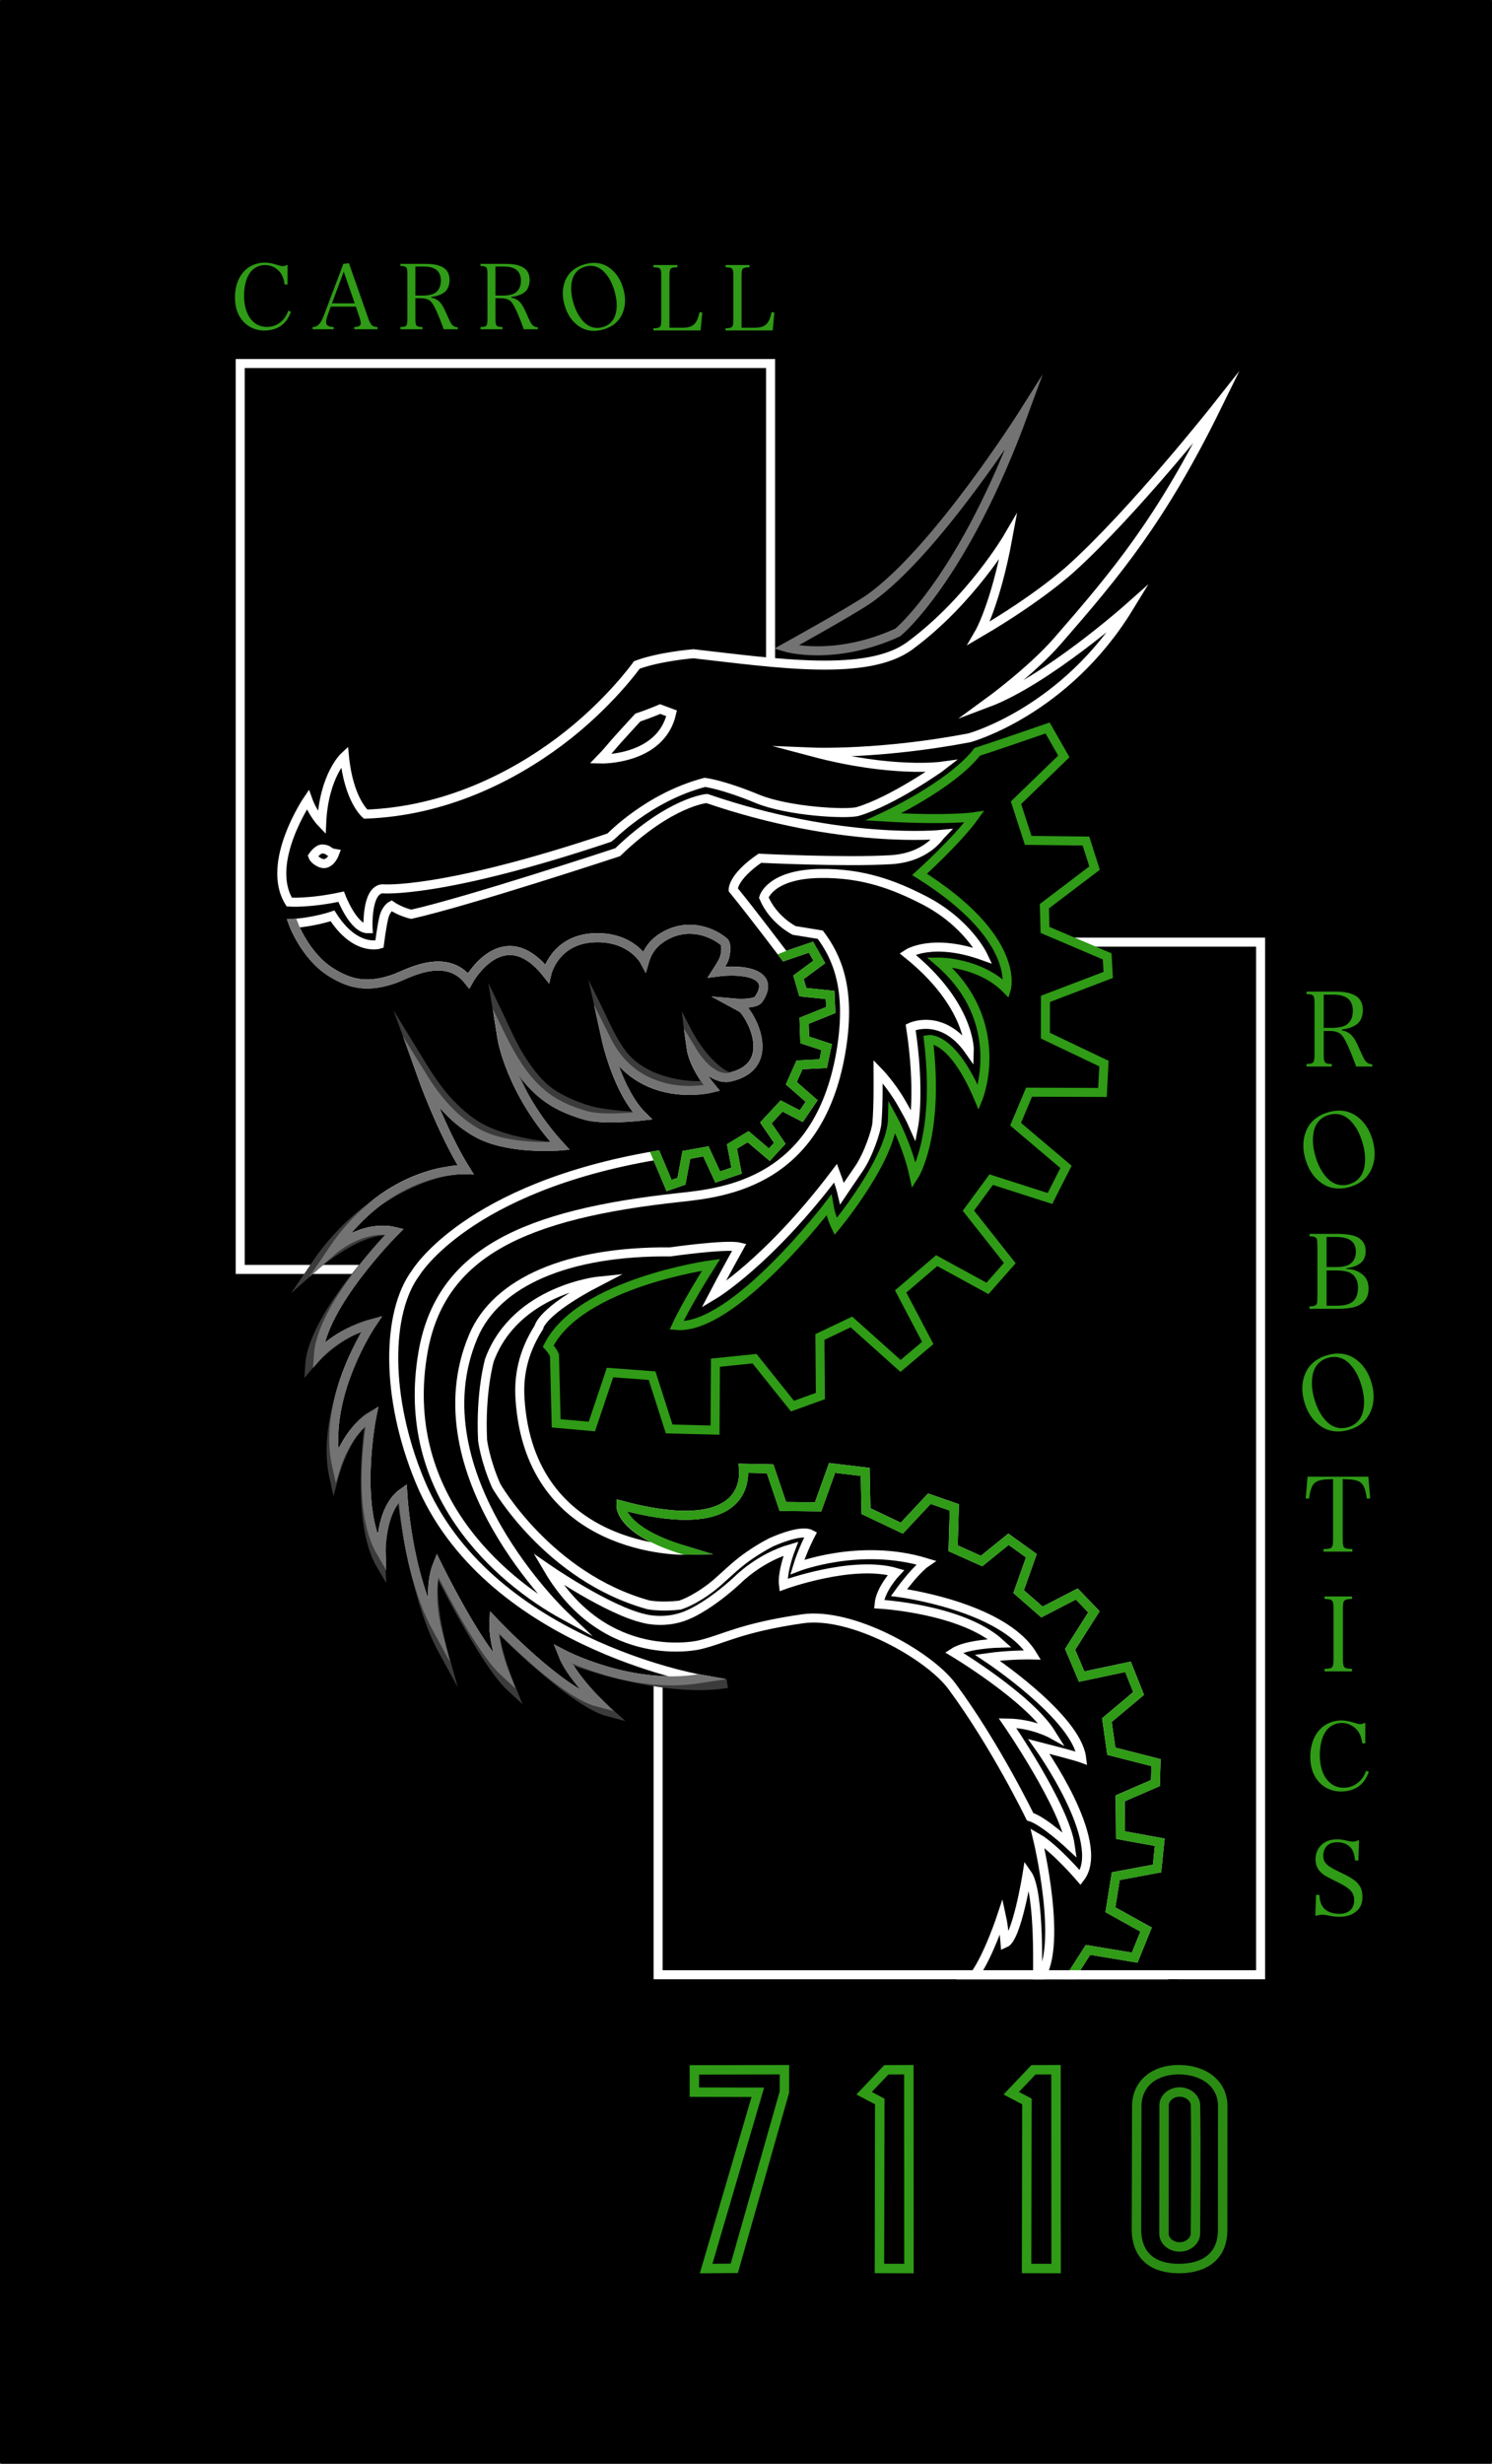 <svg xmlns="http://www.w3.org/2000/svg" xmlns:xlink="http://www.w3.org/1999/xlink" version="1.1" width="332pt" height="548pt" viewBox="0 0 332 548">
<rect x="0" y="0" width="332" height="548" fill="#333333" stroke="none"/>
<defs>
<clipPath id="clip_0">
<path transform="matrix(1,0,0,-1,0,548)" d="M0 0H332V548H0Z"/>
</clipPath>
<clipPath id="clip_1">
<path transform="matrix(1,0,0,-1,0,548)" d="M0 0H332V548H0Z"/>
</clipPath>
<clipPath id="clip_2">
<path transform="matrix(1,0,0,-1,0,548)" d="M49.557 458.295H125.672V491.759H49.557Z"/>
</clipPath>
<clipPath id="clip_3">
<path transform="matrix(1,0,0,-1,0,548)" d="M288.359 304.737H313.012V330.248H288.359Z"/>
</clipPath>
<clipPath id="clip_4">
<path transform="matrix(1,0,0,-1,0,548)" d="M284.347 221.444H315.03V252.826H284.347Z"/>
</clipPath>
<clipPath id="clip_5">
<path transform="matrix(1,0,0,-1,0,548)" d="M284.574 275.484H315.257V306.867H284.574Z"/>
</clipPath>
<clipPath id="clip_6">
<path transform="matrix(1,0,0,-1,0,548)" d="M120.303 464.116H150.987V495.499H120.303Z"/>
</clipPath>
<clipPath id="clip_7">
<path transform="matrix(1,0,0,-1,0,548)" d="M289.002 252.444H309.002V276.359H289.002Z"/>
</clipPath>
<clipPath id="clip_8">
<path transform="matrix(1,0,0,-1,0,548)" d="M288.653 196.996H310.679V222.349H288.653Z"/>
</clipPath>
<clipPath id="clip_9">
<path transform="matrix(1,0,0,-1,0,548)" d="M292.245 168.865H312.551V195.71H292.245Z"/>
</clipPath>
<clipPath id="clip_10">
<path transform="matrix(1,0,0,-1,0,548)" d="M288.78 144.309H309.2V167.597H288.78Z"/>
</clipPath>
<clipPath id="clip_11">
<path transform="matrix(1,0,0,-1,0,548)" d="M289.848 113.293H309.848V141.399H289.848Z"/>
</clipPath>
<clipPath id="clip_12">
<path transform="matrix(1,0,0,-1,0,548)" d="M143.076 468.222H179.696V491.499H143.076Z"/>
</clipPath>
<clipPath id="clip_13">
<path transform="matrix(1,0,0,-1,0,548)" d="M0 0H332V548H0Z"/>
</clipPath>
<clipPath id="clip_14">
<path transform="matrix(1,0,0,-1,0,548)" d="M0 0H332V548H0Z"/>
</clipPath>
<clipPath id="clip_15">
<path transform="matrix(1,0,0,-1,0,548)" d="M248 37H277V94H248Z"/>
</clipPath>
<clipPath id="clip_16">
<path transform="matrix(1,0,0,-1,0,548)" d="M0 0H332V548H0Z"/>
</clipPath>
<clipPath id="clip_17">
<path transform="matrix(1,0,0,-1,0,548)" d="M0 0H332V548H0Z"/>
</clipPath>
<clipPath id="clip_18">
<path transform="matrix(1,0,0,-1,0,548)" d="M242 32H283V99H242Z"/>
</clipPath>
<clipPath id="clip_19">
<path transform="matrix(1,0,0,-1,0,548)" d="M0 0H332V548H0Z"/>
</clipPath>
</defs>
<g>
<g>
<g clip-path="url(#clip_0)">
<g clip-path="url(#clip_1)">
<path transform="matrix(1,0,0,-1,0,548)" d="M.334 548H331.666C331.851 548 332 547.837 332 547.637V.363C332 .163 331.851 0 331.666 0H.334C.149 0 0 .163 0 .363V547.637C0 547.837 .149 548 .334 548Z"/>
<path transform="matrix(1,0,0,-1,0,548)" d="M80.772 265.647H53.457V467.143H171.464V400.637" fill-opacity="0"/>
<path stroke-width="2.008" stroke-linecap="butt" stroke-miterlimit="10" stroke-linejoin="miter" fill="none" stroke="#ffffff" d="M80.772 282.353H53.457V80.857H171.464V147.363"/>
<path transform="matrix(1,0,0,-1,0,548)" d="M238.914 338.442H280.505V108.754H146.447V174.065" fill-opacity="0"/>
<path stroke-width="2.008" stroke-linecap="butt" stroke-miterlimit="10" stroke-linejoin="miter" fill="none" stroke="#ffffff" d="M238.914 209.558H280.505V439.246H146.447V373.935"/>
<path transform="matrix(1,0,0,-1,0,548)" d="M121.997 248.585C129.069 262.69 158.232 266.668 158.232 266.668 152.753 258.051 150.527 253.173 150.527 253.173 163.221 252.101 184.442 279.947 184.442 279.947 184.857 277.403 185.952 275.194 185.952 275.194 185.952 275.194 198.47 290.256 198.624 299.311 198.624 299.311 201.981 293.143 203.396 286.44 203.396 286.44 209.187 295.439 206.584 316.779 206.584 316.779 211.815 317.712 217.713 303.856 217.713 303.856 224.421 320.64 209.007 334.003 209.007 334.003 218.028 334.017 223.933 328.038 223.933 328.038 227.307 339.246 204.621 353.509 204.621 353.509 212.973 361.047 216.771 366.322 216.771 366.322 211.111 365.438 196.621 366.291 196.621 366.291 211.489 373.142 217.476 380.779 217.476 380.779 220.041 381.564 233.114 386.074L236.726 379.748 226.081 369.446 228.795 361.075 241.643 360.929 243.566 354.909 232.393 346.434 232.534 341.162 246.363 335.272 246.602 331.147 232.634 325.822 232.626 317.64 245.65 311.427 245.323 305.003 228.982 305.065 225.989 297.945 237.207 288.449 233.637 281.423 220.564 285.612 215.485 278.711 224.699 267.052 219.735 261.423 208.43 267.596 200.415 260.74 206.442 249.289 200.387 244.173 189.462 253.957 182.446 250.617 182.555 237.482 176.341 235.242 167.896 245.788 159.202 244.898 159.112 229.899 148.903 230.157 145.104 242.009 135.74 242.709 131.702 230.701 123.758 231.409 123.386 246.54C122.964 247.576 121.997 248.585 121.997 248.585Z" fill-opacity="0"/>
<path stroke-width="2.01" stroke-linecap="butt" stroke-miterlimit="10" stroke-linejoin="miter" fill="none" stroke="#2f9b16" d="M121.997 299.415C129.069 285.31 158.232 281.332 158.232 281.332 152.753 289.949 150.527 294.827 150.527 294.827 163.221 295.899 184.442 268.053 184.442 268.053 184.857 270.597 185.952 272.806 185.952 272.806 185.952 272.806 198.47 257.744 198.624 248.689 198.624 248.689 201.981 254.857 203.396 261.56 203.396 261.56 209.187 252.561 206.584 231.221 206.584 231.221 211.815 230.288 217.713 244.144 217.713 244.144 224.421 227.36 209.007 213.997 209.007 213.997 218.028 213.983 223.933 219.962 223.933 219.962 227.307 208.754 204.621 194.491 204.621 194.491 212.973 186.953 216.771 181.678 216.771 181.678 211.111 182.562 196.621 181.708 196.621 181.708 211.489 174.858 217.476 167.221 217.476 167.221 220.041 166.436 233.114 161.926L236.726 168.252 226.081 178.554 228.795 186.925 241.643 187.071 243.566 193.091 232.393 201.566 232.534 206.838 246.363 212.728 246.602 216.853 232.634 222.178 232.626 230.36 245.65 236.573 245.323 242.996 228.982 242.935 225.989 250.055 237.207 259.551 233.637 266.577 220.564 262.388 215.485 269.289 224.699 280.948 219.735 286.577 208.43 280.404 200.415 287.26 206.442 298.711 200.387 303.827 189.462 294.043 182.446 297.383 182.555 310.518 176.341 312.758 167.896 302.212 159.202 303.102 159.112 318.101 148.903 317.843 145.104 305.991 135.74 305.291 131.702 317.299 123.758 316.591 123.386 301.46C122.964 300.424 121.997 299.415 121.997 299.415Z"/>
<path transform="matrix(1,0,0,-1,0,548)" d="M169.955 348.372C169.955 348.372 171.374 353.548 182.462 353.713 192.148 353.858 199.127 351.079 205.459 347.85 215.305 342.83 218.778 335.394 218.778 335.394 207.392 339.492 201.914 335.836 201.914 335.836 216.035 324.525 215.695 314.289 215.695 314.289 209.71 322.85 202.641 319.518 202.641 319.518 204.802 305.35 203.31 297.531 203.31 297.531 202.6 299.163 201.435 301.22 200.523 302.797 198.198 306.821 195.38 309.694 195.38 309.694 195.383 308.03 195.479 302.29 195.125 298.138 194.982 296.453 193.212 291.056 191.065 287.965 190.054 286.509 187.377 282.534 187.377 282.534 186.984 284.231 185.932 287.048 185.932 287.048 170.883 267.137 158.726 259.927 158.726 259.927 161.055 264.385 164.521 270.623 164.521 270.623 161.585 271.322 149.13 269.544 149.13 269.544 126.442 269.738 110.457 262.936 105.313 250.756 92.355 220.069 125.517 188.705 125.517 188.705 111.151 196.602 88.67 215.881 94.126 247.212 97.991 269.404 116.646 277.924 151.287 281.655 161.503 282.755 182.695 285.099 187.297 315.1 189.328 328.344 186.134 335.26 182.537 340.094L176.726 341.038C176.726 341.038 172.081 343.318 169.955 348.372Z" fill-opacity="0"/>
<path stroke-width="2.01" stroke-linecap="butt" stroke-miterlimit="10" stroke-linejoin="miter" fill="none" stroke="#ffffff" d="M169.955 199.628C169.955 199.628 171.374 194.452 182.462 194.287 192.148 194.142 199.127 196.921 205.459 200.15 215.305 205.169 218.778 212.606 218.778 212.606 207.392 208.508 201.914 212.164 201.914 212.164 216.035 223.475 215.695 233.711 215.695 233.711 209.71 225.15 202.641 228.482 202.641 228.482 204.802 242.65 203.31 250.469 203.31 250.469 202.6 248.837 201.435 246.78 200.523 245.203 198.198 241.179 195.38 238.306 195.38 238.306 195.383 239.97 195.479 245.71 195.125 249.862 194.982 251.547 193.212 256.944 191.065 260.035 190.054 261.491 187.377 265.466 187.377 265.466 186.984 263.769 185.932 260.952 185.932 260.952 170.883 280.863 158.726 288.073 158.726 288.073 161.055 283.615 164.521 277.377 164.521 277.377 161.585 276.678 149.13 278.456 149.13 278.456 126.442 278.262 110.457 285.064 105.313 297.244 92.355 327.931 125.517 359.295 125.517 359.295 111.151 351.398 88.67 332.119 94.126 300.788 97.991 278.596 116.646 270.076 151.287 266.345 161.503 265.245 182.695 262.901 187.297 232.9 189.328 219.656 186.134 212.74 182.537 207.906L176.726 206.962C176.726 206.962 172.081 204.681 169.955 199.628Z"/>
<path transform="matrix(1,0,0,-1,0,548)" d="M71.734 359.163C73.304 359.107 72.94 358.406 74.472 358.163 74.472 358.163 73.585 355.761 71.921 355.911 70.945 355.998 69.772 356.976 69.594 357.555 69.594 357.555 70.668 359.201 71.734 359.163Z" fill-opacity="0"/>
<path stroke-width="2.008" stroke-linecap="butt" stroke-miterlimit="10" stroke-linejoin="miter" fill="none" stroke="#ffffff" d="M71.734 188.837C73.304 188.893 72.94 189.594 74.472 189.837 74.472 189.837 73.585 192.239 71.921 192.089 70.945 192.002 69.772 191.024 69.594 190.445 69.594 190.445 70.668 188.799 71.734 188.837Z"/>
<path transform="matrix(1,0,0,-1,0,548)" d="M133.63 379.176C134.964 380.536 136.356 382.283 137.541 383.595 140.087 386.416 141.926 388.393 141.926 388.393 144.396 389.219 146.899 390.286 146.899 390.286L149.446 389.334C147.053 378.805 133.63 379.176 133.63 379.176Z" fill-opacity="0"/>
<path stroke-width="2.008" stroke-linecap="butt" stroke-miterlimit="10" stroke-linejoin="miter" fill="none" stroke="#ffffff" d="M133.63 168.824C134.964 167.464 136.356 165.717 137.541 164.405 140.087 161.584 141.926 159.607 141.926 159.607 144.396 158.781 146.899 157.714 146.899 157.714L149.446 158.666C147.053 169.195 133.63 168.824 133.63 168.824Z"/>
<path transform="matrix(1,0,0,-1,0,548)" d="M174.873 404.019C174.873 404.019 189.374 412.038 193.195 414.677 208.125 424.986 227.873 456.291 227.873 456.291 214.292 419.155 199.768 407.319 199.768 407.319 185.595 400.848 174.873 404.019 174.873 404.019Z" fill-opacity="0"/>
<path stroke-width="2.008" stroke-linecap="butt" stroke-miterlimit="10" stroke-linejoin="miter" fill="none" stroke="#737373" d="M174.873 143.981C174.873 143.981 189.374 135.962 193.195 133.323 208.125 123.014 227.873 91.709 227.873 91.709 214.292 128.845 199.768 140.681 199.768 140.681 185.595 147.153 174.873 143.981 174.873 143.981Z"/>
<path transform="matrix(1,0,0,-1,0,548)" d="M64.371 347.351C58.936 356.077 68.492 370.136 68.492 370.136 69.606 366.998 71.582 364.954 71.582 364.954 72.06 375.522 76.649 379.744 76.649 379.744 77.607 369.995 81.364 366.911 81.364 366.911 98.964 367.545 113.919 375.125 124.543 383.078 135.41 391.214 141.712 400.096 141.712 400.096 146.846 402.002 154.302 402.585 154.302 402.585 172.951 400.464 193.024 397.411 202.471 404.377 216.006 414.357 224.303 428.533 224.303 428.533 221.521 413.438 217.902 407.221 217.902 407.221 231.441 415.132 238.321 421.529 238.321 421.529 252.34 434.172 270.722 457.453 270.722 457.453 258.419 432.413 248.418 420.479 235.294 405.405 229.512 398.764 219.78 391.68 219.78 391.68 232.927 396.616 251.162 412.817 251.162 412.817 237.014 389.708 215.742 383.899 215.742 383.899 195.877 380.094 180.902 380.702 180.902 380.702 198.503 376.026 209.571 377.567 209.571 377.567 209.322 377.372 198.701 369.839 190.901 367.511 188.487 366.79 175.316 367.511 168.546 370.31 160.703 373.553 156.838 373.977 156.838 373.977 144.166 370.646 135.793 361.755 135.687 361.719 97.884 349.043 85.02 350.304 85.02 350.304 81.429 349.892 81.907 341.418 81.907 341.418 78.637 341.363 75.906 348.549 75.906 348.549 68.787 347.025 64.371 347.351 64.371 347.351Z" fill-opacity="0"/>
<path stroke-width="2.008" stroke-linecap="butt" stroke-miterlimit="10" stroke-linejoin="miter" fill="none" stroke="#ffffff" d="M64.371 200.649C58.936 191.923 68.492 177.864 68.492 177.864 69.606 181.002 71.582 183.047 71.582 183.047 72.06 172.478 76.649 168.256 76.649 168.256 77.607 178.005 81.364 181.089 81.364 181.089 98.964 180.455 113.919 172.875 124.543 164.922 135.41 156.786 141.712 147.904 141.712 147.904 146.846 145.998 154.302 145.415 154.302 145.415 172.951 147.536 193.024 150.589 202.471 143.623 216.006 133.643 224.303 119.467 224.303 119.467 221.521 134.562 217.902 140.779 217.902 140.779 231.441 132.868 238.321 126.472 238.321 126.472 252.34 113.828 270.722 90.547 270.722 90.547 258.419 115.587 248.418 127.521 235.294 142.595 229.512 149.236 219.78 156.321 219.78 156.321 232.927 151.384 251.162 135.183 251.162 135.183 237.014 158.292 215.742 164.101 215.742 164.101 195.877 167.906 180.902 167.298 180.902 167.298 198.503 171.974 209.571 170.434 209.571 170.434 209.322 170.629 198.701 178.161 190.901 180.489 188.487 181.21 175.316 180.489 168.546 177.69 160.703 174.447 156.838 174.023 156.838 174.023 144.166 177.354 135.793 186.245 135.687 186.281 97.884 198.957 85.02 197.696 85.02 197.696 81.429 198.108 81.907 206.582 81.907 206.582 78.637 206.637 75.906 199.451 75.906 199.451 68.787 200.975 64.371 200.649 64.371 200.649Z"/>
<path transform="matrix(1,0,0,-1,0,548)" d="M174.615 335.322 180.46 337.321 182.314 334.04 177.685 330.619 178.642 327.327 184.715 326.689 184.856 323.331 178.927 320.948 179.072 316.701 183.953 315.093 183.182 311.412 177.907 311.14 176.079 307.063 180.602 303.108 178.304 299.727 173.923 302 170.419 298.235 173.523 293.682 172.344 292.425 171.202 291.152 166.474 295.168 162.879 292.993 163.905 287.621 159.711 286.194 157.072 291.904 152.731 291.118 151.636 285.255 148.88 284.298 146.052 291.014C103.877 283.87 92.518 264.888 92.518 264.888 85.96 256.074 85.687 237.245 93.454 218.527 108.21 182.963 155.434 174.591 155.434 174.591 140.141 172.175 125.159 180.115 125.159 180.115 127.058 175.245 133.114 169.346 133.114 169.346 124.77 171.506 109.912 187.228 109.912 187.228 109.687 182.434 112.191 176.099 112.191 176.099 106.214 181.604 97.301 199.875 97.301 199.875 95.025 194.209 97.18 185.776 97.18 185.776 90.537 197.902 89.609 215.935 89.609 215.935 84.523 212.368 84.801 202.636 84.801 202.636 78.708 212.935 82.753 233.071 82.753 233.071 77.285 229.827 74.875 222.041 74.875 222.041 71.538 236.994 82.693 253.561 82.693 253.561 75.099 251.494 70.835 246.639 70.835 246.639 71.57 257.787 87.811 274.069 87.811 274.069 80.694 275.76 74.031 269.922 74.031 269.922 86.69 288.663 103.583 287.848 103.583 287.848 98.306 296.338 93.871 308.74 93.871 308.74 98.449 301.311 102.614 298.062 105.952 296.134 112.968 292.082 124.633 293.099 124.633 293.099 113.536 305.243 111.667 317.153 111.667 317.153 117.563 305.062 123.224 302.022 130.181 299.945 134.248 298.731 142.966 299.761 142.966 299.761 137.45 305.193 134.91 316.75 134.91 316.75 142.304 301.875 158.385 305.985 158.385 305.985 154.38 310.812 153.855 314.49 153.855 314.49 156.969 309.319 160.216 307.945 162.371 308.418 172.461 310.636 168.003 320.701 165.375 323.58 165.2 323.771 163.082 324.91 163.082 324.91 165.339 324.71 168.197 324.822 168.808 325.726 172.884 331.751 164.777 332.503 159.458 331.784 159.458 331.784 160.868 333.964 161.159 334.806 161.552 335.941 161.705 338 161.134 338.489 158.769 340.514 153.704 342.743 148.435 340.089 145.834 338.778 144.198 336.881 143.426 334.229 143.426 334.229 140.551 339.645 132.465 339.424 123.445 339.177 121.688 331.47 121.688 331.47 111.9 343.818 104.277 329.865 104.277 329.865 99.074 336.476 90.324 331.164 87.668 330.257 81.923 328.295 78.047 328.955 73.538 331.827 67.849 335.45 65.235 342.616 65.235 342.616 69.77 342.854 73.994 344.281 73.994 344.281 79.121 336.263 84.429 337.974 84.429 337.974 84.429 337.974 84.856 341.461 85.366 343.732 85.859 345.925 87.096 346.56 87.096 346.56 89.101 345.167 91.506 344.639 91.506 344.639 104.23 347.494 137.439 358.442 137.439 358.442 149.227 369.793 157.298 370.389 157.298 370.389 187.22 360.119 209.409 362.391 209.409 362.391 209.129 362.105 206.221 357.23 198.142 356.771 187.686 356.176 169.082 357.096 169.082 357.096 162.988 352.899 163.143 350.106 163.143 350.106 167.298 345.035 174.615 335.322 174.615 335.322Z" fill-opacity="0"/>
<path stroke-width="2.008" stroke-linecap="butt" stroke-miterlimit="10" stroke-linejoin="miter" fill="none" stroke="#ffffff" d="M174.615 212.678 180.46 210.679 182.314 213.96 177.685 217.381 178.642 220.673 184.715 221.311 184.856 224.669 178.927 227.052 179.072 231.299 183.953 232.907 183.182 236.588 177.907 236.86 176.079 240.937 180.602 244.892 178.304 248.273 173.923 246 170.419 249.766 173.523 254.318 172.344 255.575 171.202 256.848 166.474 252.832 162.879 255.007 163.905 260.379 159.711 261.806 157.072 256.096 152.731 256.882 151.636 262.745 148.88 263.702 146.052 256.986C103.877 264.13 92.518 283.112 92.518 283.112 85.96 291.926 85.687 310.755 93.454 329.473 108.21 365.037 155.434 373.409 155.434 373.409 140.141 375.825 125.159 367.885 125.159 367.885 127.058 372.755 133.114 378.654 133.114 378.654 124.77 376.495 109.912 360.772 109.912 360.772 109.687 365.567 112.191 371.901 112.191 371.901 106.214 366.396 97.301 348.125 97.301 348.125 95.025 353.791 97.18 362.224 97.18 362.224 90.537 350.098 89.609 332.065 89.609 332.065 84.523 335.632 84.801 345.364 84.801 345.364 78.708 335.065 82.753 314.93 82.753 314.93 77.285 318.173 74.875 325.959 74.875 325.959 71.538 311.006 82.693 294.439 82.693 294.439 75.099 296.505 70.835 301.361 70.835 301.361 71.57 290.213 87.811 273.931 87.811 273.931 80.694 272.24 74.031 278.078 74.031 278.078 86.69 259.337 103.583 260.152 103.583 260.152 98.306 251.662 93.871 239.26 93.871 239.26 98.449 246.689 102.614 249.938 105.952 251.867 112.968 255.918 124.633 254.901 124.633 254.901 113.536 242.757 111.667 230.847 111.667 230.847 117.563 242.938 123.224 245.978 130.181 248.055 134.248 249.269 142.966 248.239 142.966 248.239 137.45 242.807 134.91 231.25 134.91 231.25 142.304 246.125 158.385 242.015 158.385 242.015 154.38 237.188 153.855 233.51 153.855 233.51 156.969 238.681 160.216 240.055 162.371 239.582 172.461 237.364 168.003 227.299 165.375 224.42 165.2 224.229 163.082 223.09 163.082 223.09 165.339 223.29 168.197 223.178 168.808 222.274 172.884 216.249 164.777 215.497 159.458 216.216 159.458 216.216 160.868 214.036 161.159 213.194 161.552 212.059 161.705 210 161.134 209.511 158.769 207.486 153.704 205.256 148.435 207.911 145.834 209.222 144.198 211.119 143.426 213.771 143.426 213.771 140.551 208.355 132.465 208.576 123.445 208.823 121.688 216.53 121.688 216.53 111.9 204.181 104.277 218.135 104.277 218.135 99.074 211.524 90.324 216.836 87.668 217.743 81.923 219.706 78.047 219.045 73.538 216.173 67.849 212.55 65.235 205.384 65.235 205.384 69.77 205.146 73.994 203.719 73.994 203.719 79.121 211.737 84.429 210.026 84.429 210.026 84.429 210.026 84.856 206.54 85.366 204.268 85.859 202.075 87.096 201.44 87.096 201.44 89.101 202.833 91.506 203.361 91.506 203.361 104.23 200.506 137.439 189.558 137.439 189.558 149.227 178.207 157.298 177.611 157.298 177.611 187.22 187.881 209.409 185.609 209.409 185.609 209.129 185.895 206.221 190.77 198.142 191.229 187.686 191.823 169.082 190.904 169.082 190.904 162.988 195.101 163.143 197.894 163.143 197.894 167.298 202.965 174.615 212.678 174.615 212.678Z"/>
<path transform="matrix(1,0,0,-1,0,548)" d="M103.468 287.744C98.192 296.234 90.738 316.695 90.738 316.695 92.797 313.354 95.554 308.467 98.239 305.12 101.523 301.026 104.711 298.697 106.548 297.636 113.564 293.584 124.439 293.118 124.439 293.118 113.343 305.263 110.203 324.488 110.203 324.488 111.766 321.281 113.779 316.495 115.712 313.301 118.065 309.415 120.555 306.624 122.54 305.254 125.073 303.507 128.138 302.197 131.004 301.342 135.07 300.128 142.82 299.904 142.82 299.904 137.304 305.336 133.03 324.185 133.03 324.185 134.547 321.133 136.531 316.216 139.181 313.109 141.36 310.553 144.341 309.131 146.101 308.472 152.629 306.028 157.819 306.942 157.819 306.942 153.814 311.769 152.941 319.017 152.941 319.017 156.529 312.065 161.478 308.116 163.632 308.59" fill-opacity="0"/>
<path stroke-width="1.492" stroke-linecap="butt" stroke-miterlimit="10" stroke-linejoin="miter" fill="none" stroke="#3b3b3b" d="M103.468 260.256C98.192 251.766 90.738 231.304 90.738 231.304 92.797 234.646 95.554 239.533 98.239 242.88 101.523 246.974 104.711 249.303 106.548 250.364 113.564 254.416 124.439 254.882 124.439 254.882 113.343 242.737 110.203 223.512 110.203 223.512 111.766 226.719 113.779 231.505 115.712 234.698 118.065 238.585 120.555 241.376 122.54 242.746 125.073 244.494 128.138 245.803 131.004 246.658 135.07 247.872 142.82 248.096 142.82 248.096 137.304 242.664 133.03 223.815 133.03 223.815 134.547 226.867 136.531 231.784 139.181 234.891 141.36 237.447 144.341 238.869 146.101 239.528 152.629 241.972 157.819 241.058 157.819 241.058 153.814 236.231 152.941 228.983 152.941 228.983 156.529 235.935 161.478 239.883 163.632 239.41"/>
<path transform="matrix(1,0,0,-1,0,548)" d="M161.824 173.543C146.591 171.008 125.432 179.355 125.432 179.355 127.33 174.485 135.463 167.175 135.463 167.175 127.119 169.334 109.987 186.911 109.987 186.911 109.761 182.117 113.63 172.724 113.63 172.724 107.653 178.228 97.185 199.455 97.185 199.455 94.909 193.788 98.539 180.849 98.539 180.849 91.896 192.975 89.318 215.582 89.318 215.582 84.232 212.015 84.761 199.874 84.761 199.874 78.668 210.173 82.4 232.936 82.4 232.936 76.932 229.692 74.289 219.516 74.289 219.516 70.953 234.469 82.457 253.581 82.457 253.581 74.863 251.514 68.934 244.488 68.934 244.488 69.668 255.636 87.737 274.026 87.737 274.026 80.62 275.718 70.019 266.341 70.019 266.341 82.679 285.081 100.115 287.637 100.115 287.637" fill-opacity="0"/>
<path stroke-width="2.008" stroke-linecap="butt" stroke-miterlimit="10" stroke-linejoin="miter" fill="none" stroke="#3b3b3b" d="M161.824 374.457C146.591 376.992 125.432 368.645 125.432 368.645 127.33 373.515 135.463 380.825 135.463 380.825 127.119 378.666 109.987 361.089 109.987 361.089 109.761 365.884 113.63 375.276 113.63 375.276 107.653 369.772 97.185 348.545 97.185 348.545 94.909 354.212 98.539 367.151 98.539 367.151 91.896 355.025 89.318 332.418 89.318 332.418 84.232 335.985 84.761 348.126 84.761 348.126 78.668 337.827 82.4 315.064 82.4 315.064 76.932 318.308 74.289 328.484 74.289 328.484 70.953 313.531 82.457 294.419 82.457 294.419 74.863 296.486 68.934 303.512 68.934 303.512 69.668 292.364 87.737 273.974 87.737 273.974 80.62 272.282 70.019 281.659 70.019 281.659 82.679 262.919 100.115 260.363 100.115 260.363"/>
<path transform="matrix(1,0,0,-1,0,548)" d="M155.613 174.615C140.38 172.08 125.135 180.142 125.135 180.142 127.033 175.272 133.132 169.331 133.132 169.331 124.787 171.49 109.93 187.213 109.93 187.213 109.704 182.418 112.208 176.084 112.208 176.084 106.231 181.588 97.318 199.86 97.318 199.86 95.042 194.193 97.198 185.76 97.198 185.76 90.554 197.886 89.626 215.919 89.626 215.919 84.54 212.352 84.818 202.62 84.818 202.62 78.725 212.919 82.77 233.055 82.77 233.055 77.302 229.811 74.892 222.025 74.892 222.025 71.555 236.979 82.71 253.546 82.71 253.546 75.117 251.479 70.853 246.623 70.853 246.623 71.587 257.772 87.828 274.053 87.828 274.053 80.711 275.745 74.048 269.907 74.048 269.907 86.708 288.647 103.6 287.832 103.6 287.832 98.324 296.323 93.889 308.724 93.889 308.724 98.466 301.296 102.631 298.046 105.97 296.118 112.986 292.066 124.65 293.083 124.65 293.083 113.553 305.228 111.685 317.138 111.685 317.138 117.58 305.047 123.241 302.006 130.198 299.929 134.265 298.715 142.983 299.745 142.983 299.745 137.467 305.177 134.928 316.734 134.928 316.734 142.321 301.86 158.402 305.969 158.402 305.969 154.397 310.796 153.872 314.474 153.872 314.474 156.986 309.304 160.234 307.929 162.388 308.402 172.478 310.62 168.02 320.686 165.392 323.565 165.217 323.756 163.099 324.894 163.099 324.894 165.357 324.694 168.214 324.807 168.825 325.71 172.901 331.736 164.794 332.487 159.476 331.768 159.476 331.768 160.885 333.948 161.176 334.79 161.569 335.925 161.722 337.985 161.151 338.473 158.786 340.498 153.721 342.728 148.453 340.074 145.851 338.763 144.215 336.865 143.444 334.214 143.444 334.214 140.568 339.63 132.482 339.408 123.462 339.161 121.705 331.454 121.705 331.454 111.917 343.803 104.295 329.85 104.295 329.85 99.091 336.46 90.341 331.148 87.685 330.241 81.94 328.279 78.065 328.94 73.555 331.812 70.365 333.844 68.141 336.99 66.804 339.361 65.757 341.218 65.253 342.6 65.253 342.6" fill-opacity="0"/>
<path stroke-width="2.008" stroke-linecap="butt" stroke-miterlimit="10" stroke-linejoin="miter" fill="none" stroke="#737373" d="M155.613 373.385C140.38 375.92 125.135 367.858 125.135 367.858 127.033 372.728 133.132 378.67 133.132 378.67 124.787 376.51 109.93 360.787 109.93 360.787 109.704 365.582 112.208 371.916 112.208 371.916 106.231 366.412 97.318 348.14 97.318 348.14 95.042 353.807 97.198 362.24 97.198 362.24 90.554 350.114 89.626 332.081 89.626 332.081 84.54 335.648 84.818 345.38 84.818 345.38 78.725 335.081 82.77 314.945 82.77 314.945 77.302 318.189 74.892 325.974 74.892 325.974 71.555 311.021 82.71 294.454 82.71 294.454 75.117 296.521 70.853 301.377 70.853 301.377 71.587 290.228 87.828 273.947 87.828 273.947 80.711 272.255 74.048 278.093 74.048 278.093 86.708 259.353 103.6 260.168 103.6 260.168 98.324 251.677 93.889 239.276 93.889 239.276 98.466 246.704 102.631 249.954 105.97 251.882 112.986 255.934 124.65 254.917 124.65 254.917 113.553 242.772 111.685 230.862 111.685 230.862 117.58 242.953 123.241 245.994 130.198 248.071 134.265 249.285 142.983 248.255 142.983 248.255 137.467 242.823 134.928 231.266 134.928 231.266 142.321 246.14 158.402 242.031 158.402 242.031 154.397 237.204 153.872 233.526 153.872 233.526 156.986 238.696 160.234 240.071 162.388 239.597 172.478 237.38 168.02 227.314 165.392 224.435 165.217 224.244 163.099 223.106 163.099 223.106 165.357 223.306 168.214 223.193 168.825 222.29 172.901 216.264 164.794 215.513 159.476 216.232 159.476 216.232 160.885 214.052 161.176 213.21 161.569 212.075 161.722 210.015 161.151 209.527 158.786 207.501 153.721 205.272 148.453 207.926 145.851 209.237 144.215 211.135 143.444 213.786 143.444 213.786 140.568 208.37 132.482 208.592 123.462 208.839 121.705 216.546 121.705 216.546 111.917 204.197 104.295 218.15 104.295 218.15 99.091 211.54 90.341 216.852 87.685 217.759 81.94 219.721 78.065 219.06 73.555 216.188 70.365 214.156 68.141 211.01 66.804 208.639 65.757 206.782 65.253 205.4 65.253 205.4"/>
<path transform="matrix(1,0,0,-1,0,548)" d="M175.305 335.554 180.461 337.327 182.314 334.045 177.686 330.624 178.642 327.332 184.715 326.694 184.856 323.337 178.927 320.953 179.073 316.707 183.954 315.098 183.183 311.418 177.907 311.146 176.079 307.068 180.603 303.114 178.304 299.732 173.924 302.006 170.419 298.24 173.523 293.687 172.345 292.43 171.203 291.158 166.475 295.173 162.879 292.999 163.905 287.627 159.711 286.199 157.073 291.909 152.731 291.123 151.637 285.261 148.88 284.303 146.354 290.279" fill-opacity="0"/>
<path stroke-width="2.008" stroke-linecap="butt" stroke-miterlimit="10" stroke-linejoin="miter" fill="none" stroke="#2f9b16" d="M175.305 212.446 180.461 210.673 182.314 213.955 177.686 217.376 178.642 220.668 184.715 221.306 184.856 224.663 178.927 227.047 179.073 231.293 183.954 232.902 183.183 236.582 177.907 236.854 176.079 240.932 180.603 244.886 178.304 248.268 173.924 245.994 170.419 249.76 173.523 254.313 172.345 255.57 171.203 256.842 166.475 252.827 162.879 255.001 163.905 260.373 159.711 261.801 157.073 256.091 152.731 256.877 151.637 262.739 148.88 263.697 146.354 257.721"/>
<path transform="matrix(1,0,0,-1,0,548)" d="M121.972 198.988C134.793 177.211 155.533 182.113 155.533 182.113 160.953 183.339 164.701 185.933 178.587 187.933 189.468 189.5 206.673 179.9 211.861 172.878 221.526 159.798 229.212 143.913 229.212 143.913 232.24 143.044 238.155 137.51 238.155 137.51 236.91 146.251 224.176 164.745 224.176 164.745 229.782 164.671 233.959 162.359 233.959 162.359 228.914 170.454 212.25 180.45 212.25 180.45 215.196 182.361 222.486 182.526 222.486 182.526 214.001 190.219 195.614 191.194 195.614 191.194 195.923 194.59 199.373 198.235 199.373 198.235 189.631 201.063 174.336 195.445 174.336 195.445 173.983 198.391 175.968 203.521 175.968 203.521 168.939 201.492 164.18 196.614 164.18 196.614 158.116 191.01 153.647 189.09 153.647 189.09 148.509 186.544 143.443 187.965 143.443 187.965 135.358 189.75 121.972 198.988 121.972 198.988Z" fill-opacity="0"/>
<path stroke-width="2.008" stroke-linecap="butt" stroke-miterlimit="10" stroke-linejoin="miter" fill="none" stroke="#ffffff" d="M121.972 349.012C134.793 370.789 155.533 365.887 155.533 365.887 160.953 364.661 164.701 362.067 178.587 360.067 189.468 358.5 206.673 368.1 211.861 375.122 221.526 388.202 229.212 404.087 229.212 404.087 232.24 404.956 238.155 410.49 238.155 410.49 236.91 401.749 224.176 383.255 224.176 383.255 229.782 383.329 233.959 385.641 233.959 385.641 228.914 377.546 212.25 367.55 212.25 367.55 215.196 365.639 222.486 365.474 222.486 365.474 214.001 357.781 195.614 356.806 195.614 356.806 195.923 353.41 199.373 349.765 199.373 349.765 189.631 346.937 174.336 352.555 174.336 352.555 173.983 349.609 175.968 344.479 175.968 344.479 168.939 346.508 164.18 351.386 164.18 351.386 158.116 356.99 153.647 358.91 153.647 358.91 148.509 361.456 143.443 360.035 143.443 360.035 135.358 358.25 121.972 349.012 121.972 349.012Z"/>
<path transform="matrix(1,0,0,-1,0,548)" d="M217.086 108.962C220.088 113.336 222.852 121.702 222.852 121.702 223.401 119.194 223.646 115.784 223.646 115.784 226.293 116.906 228.565 131.233 228.565 131.233 231.5 127.09 230.838 107.327 230.838 107.327 237.023 113.799 230.838 139.201 230.838 139.201 234.607 137.073 240.381 130.361 240.381 130.361 246.417 138.283 231.171 159.527 231.171 159.527 239.303 157.453 240.687 156.939 240.687 156.939 239.613 166.105 219.701 179.285 219.701 179.285 224.889 180.013 229.769 179.891 229.769 179.891 223.173 190.784 200.053 193.764 200.053 193.764 203.799 198.934 206.042 200.438 206.042 200.438 191.421 204.889 177.424 199.452 177.424 199.452 178.557 203.205 180.422 206.716 180.422 206.716 178.054 207.986 171.475 204.88 171.475 204.88 169.904 204.083 167.139 202.418 165.041 200.771 162.389 198.69 160.368 196.529 158.348 194.974 154.178 191.763 151.267 190.969 151.267 190.969 146.949 190.472 144.227 191.052 144.227 191.052 122.016 197.237 110.427 217.496 110.427 217.496 107.944 223.124 107.384 227.619 107.384 227.619 106.856 238.403 108.912 245.483 108.912 245.483 114.747 261.24 133.415 263.077 133.415 263.077 120.297 256.294 119.909 252.765 119.909 252.765 116.237 247.018 115.396 241.709 115.716 236.806 117.954 202.492 152.273 203.172 152.273 203.172 137.677 207.566 138.148 213.216 138.148 213.216 162.143 206.773 165.918 215.538 165.426 221.414L171.364 221.291 174.197 212.921 182.044 212.836 185.153 221.487 192.525 220.609 192.7 211.883 200.674 208.097 206.802 214.647 212.356 212.715 212.088 203.619 218.423 200.784 224.412 205.626 229.503 201.96 226.665 193.977 231.857 189.445 239.604 193.449 243.423 189.488 238.124 181.136 240.691 175.077 251 177.254 253.364 171.324 246.307 165.399 247.288 158.478 257.231 155.946 257.096 151.392 249.262 147.995 249.325 139.821 258.067 138.228 257.463 132.384 248.279 130.681 247.086 123.213 255.03 118.807 252.489 112.57 242.1 114.293 237.42 106.977" fill-opacity="0"/>
<path stroke-width="2.008" stroke-linecap="butt" stroke-miterlimit="10" stroke-linejoin="miter" fill="none" stroke="#ffffff" d="M217.086 439.038C220.088 434.664 222.852 426.298 222.852 426.298 223.401 428.806 223.646 432.216 223.646 432.216 226.293 431.094 228.565 416.767 228.565 416.767 231.5 420.91 230.838 440.673 230.838 440.673 237.023 434.2 230.838 408.799 230.838 408.799 234.607 410.927 240.381 417.639 240.381 417.639 246.417 409.717 231.171 388.473 231.171 388.473 239.303 390.547 240.687 391.061 240.687 391.061 239.613 381.896 219.701 368.715 219.701 368.715 224.889 367.986 229.769 368.109 229.769 368.109 223.173 357.216 200.053 354.236 200.053 354.236 203.799 349.066 206.042 347.562 206.042 347.562 191.421 343.111 177.424 348.548 177.424 348.548 178.557 344.795 180.422 341.284 180.422 341.284 178.054 340.014 171.475 343.12 171.475 343.12 169.904 343.917 167.139 345.582 165.041 347.229 162.389 349.31 160.368 351.471 158.348 353.026 154.178 356.237 151.267 357.031 151.267 357.031 146.949 357.528 144.227 356.948 144.227 356.948 122.016 350.763 110.427 330.504 110.427 330.504 107.944 324.876 107.384 320.38 107.384 320.38 106.856 309.597 108.912 302.517 108.912 302.517 114.747 286.76 133.415 284.923 133.415 284.923 120.297 291.706 119.909 295.235 119.909 295.235 116.237 300.982 115.396 306.291 115.716 311.194 117.954 345.508 152.273 344.828 152.273 344.828 137.677 340.434 138.148 334.784 138.148 334.784 162.143 341.227 165.918 332.462 165.426 326.586L171.364 326.709 174.197 335.079 182.044 335.164 185.153 326.514 192.525 327.391 192.7 336.117 200.674 339.903 206.802 333.353 212.356 335.285 212.088 344.381 218.423 347.216 224.412 342.374 229.503 346.04 226.665 354.023 231.857 358.555 239.604 354.551 243.423 358.512 238.124 366.864 240.691 372.923 251 370.746 253.364 376.676 246.307 382.601 247.288 389.522 257.231 392.054 257.096 396.608 249.262 400.005 249.325 408.179 258.067 409.772 257.463 415.616 248.279 417.319 247.086 424.787 255.03 429.193 252.489 435.43 242.1 433.707 237.42 441.023"/>
<path transform="matrix(1,0,0,-1,0,548)" d="M161.676 174.511 155.548 173.598 155.442 175.612 161.676 174.511Z" fill="#737373"/>
<path transform="matrix(1,0,0,-1,0,548)" d="M63.826 343.548 65.944 343.67 66.636 341.671 64.308 342.244 63.826 343.548Z" fill="#737373"/>
<path transform="matrix(1,0,0,-1,0,548)" d="M152.417 203.141C137.821 207.536 138.148 213.206 138.148 213.206 162.144 206.762 165.919 215.527 165.427 221.403L171.365 221.28 174.197 212.911 182.044 212.825 185.153 221.476 192.525 220.598 192.701 211.872 200.675 208.086 206.802 214.637 212.357 212.705 212.088 203.608 218.423 200.773 224.412 205.616 229.504 201.949 226.666 193.967 231.857 189.434 239.605 193.439 243.424 189.477 238.125 181.126 240.691 175.066 251 177.244 253.365 171.313 246.308 165.388 247.289 158.468 257.232 155.935 257.096 151.381 249.262 147.984 249.326 139.81 258.067 138.217 257.464 132.374 248.28 130.67 247.086 123.203 255.031 118.796 252.489 112.559 242.101 114.282 237.421 106.966" fill-opacity="0"/>
<path stroke-width="2.008" stroke-linecap="butt" stroke-miterlimit="10" stroke-linejoin="miter" fill="none" stroke="#2f9b16" d="M152.417 344.859C137.821 340.464 138.148 334.794 138.148 334.794 162.144 341.238 165.919 332.473 165.427 326.597L171.365 326.72 174.197 335.089 182.044 335.175 185.153 326.524 192.525 327.402 192.701 336.128 200.675 339.914 206.802 333.363 212.357 335.295 212.088 344.392 218.423 347.227 224.412 342.384 229.504 346.051 226.666 354.033 231.857 358.566 239.605 354.561 243.424 358.523 238.125 366.874 240.691 372.934 251 370.756 253.365 376.687 246.308 382.611 247.289 389.532 257.232 392.065 257.096 396.619 249.262 400.015 249.326 408.19 258.067 409.783 257.464 415.626 248.28 417.33 247.086 424.797 255.031 429.204 252.489 435.44 242.101 433.718 237.421 441.034"/>
<path transform="matrix(1,0,0,-1,0,548)" d="M152.123 202.174 152.344 204.211 158.746 202.292 152.123 202.174Z" fill="#2f9b16"/>
<path transform="matrix(1,0,0,-1,0,548)" d="M144.626 291.79 146.663 292.135 147.609 289.885 145.666 289.339 144.626 291.79Z" fill="#2f9b16"/>
<path transform="matrix(1,0,0,-1,0,548)" d="M175.38 336.654 175.664 334.624 174.257 334.123 173.039 335.738 175.38 336.654Z" fill="#2f9b16"/>
<path transform="matrix(1,0,0,-1,0,548)" d="M214.47 105.793H260.657V106.317H214.47V105.793Z" fill-opacity="0"/>
<path stroke-width="2.822" stroke-linecap="butt" stroke-miterlimit="10" stroke-linejoin="miter" fill="none" stroke="#000000" d="M214.47 442.207H260.657V441.683H214.47V442.207Z"/>
<path transform="matrix(1,0,0,-1,0,548)" d="M213.59 109.297H229.702 259.776V109.211H213.59V109.297Z" fill-opacity="0"/>
<path stroke-width=".931" stroke-linecap="butt" stroke-miterlimit="10" stroke-linejoin="miter" fill="none" stroke="#ffffff" d="M213.59 438.703H229.702 259.776V438.789H213.59V438.703Z"/>
<path transform="matrix(1,0,0,-1,0,548)" d="M213.32 108.27H229.432 259.506V108.184H213.32V108.27Z" fill-opacity="0"/>
<path stroke-width=".931" stroke-linecap="butt" stroke-miterlimit="10" stroke-linejoin="miter" fill="none" stroke="#ffffff" d="M213.32 439.73H229.432 259.506V439.816H213.32V439.73Z"/>
<path transform="matrix(1,0,0,-1,0,548)" d="M213.35 108.544H229.462 259.536V108.458H213.35V108.544Z" fill-opacity="0"/>
<path stroke-width=".931" stroke-linecap="butt" stroke-miterlimit="10" stroke-linejoin="miter" fill="none" stroke="#ffffff" d="M213.35 439.456H229.462 259.536V439.542H213.35V439.456Z"/>
</g>
<g clip-path="url(#clip_2)">
<path transform="matrix(1,0,0,-1,0,548)" d="M63.982 484.714V489.089C63.32 488.848 63.22 488.808 62.939 488.808 62.597 488.808 62.397 488.848 61.453 489.149 60.57 489.43 59.687 489.591 58.904 489.591 57.56 489.591 56.135 489.149 55.111 488.367 53.305 487.042 52.281 484.653 52.281 481.844 52.281 479.616 52.923 477.789 54.168 476.444 55.352 475.18 56.978 474.477 58.784 474.477 60.55 474.477 62.076 475.019 63.099 476.003 63.802 476.685 64.303 477.488 64.745 478.652L64.163 478.913C63.38 476.645 61.574 475.28 59.346 475.28 56.315 475.28 54.308 478.03 54.308 482.225 54.308 484.172 54.71 485.878 55.472 487.102 56.195 488.306 57.54 489.049 58.985 489.049 60.289 489.049 61.514 488.447 62.337 487.423 62.878 486.701 63.159 485.958 63.34 484.714Z" fill="#2f9b16"/>
<path transform="matrix(1,0,0,-1,0,548)" d="M73.592 479.796H79.191L80.034 477.267C80.195 476.765 80.275 476.364 80.275 476.123 80.275 475.541 79.854 475.3 78.83 475.26V474.758H84.008V475.26C82.844 475.3 82.463 475.682 81.901 477.327L77.646 489.45 76.402 489.31 72.126 477.99C71.364 475.963 70.701 475.26 69.557 475.26V474.758H74.254V475.26C73.09 475.3 72.568 475.622 72.568 476.344 72.568 476.725 72.709 477.348 72.949 477.99ZM78.931 480.539H73.873L76.482 487.564Z" fill="#2f9b16"/>
<path transform="matrix(1,0,0,-1,0,548)" d="M92.434 481.663H93.658C94.16 481.663 94.662 481.583 95.083 481.422 95.685 481.221 96.066 480.82 96.548 479.957 97.11 478.973 97.953 476.946 98.736 474.758H101.867V475.2C101.385 475.22 101.104 475.32 100.803 475.581 100.402 475.923 100.241 476.204 99.258 478.431 98.595 479.917 98.214 480.519 97.592 481.061 97.13 481.442 96.669 481.643 95.986 481.783V481.964C97.492 482.125 98.756 482.666 99.358 483.449 99.78 484.011 100.04 484.854 100.04 485.717 100.04 488.166 98.335 489.31 94.662 489.31H89.102V488.828C90.547 488.768 90.647 488.627 90.647 486.761V477.307C90.647 475.461 90.527 475.3 89.102 475.26V474.758H93.999V475.26C92.554 475.3 92.434 475.461 92.434 477.307ZM92.434 482.265V488.708H94.28C96.849 488.708 98.094 487.684 98.094 485.577 98.094 484.352 97.672 483.429 96.869 482.887 96.287 482.486 95.304 482.265 94.1 482.265Z" fill="#2f9b16"/>
<path transform="matrix(1,0,0,-1,0,548)" d="M110.252 481.663H111.476C111.978 481.663 112.48 481.583 112.901 481.422 113.504 481.221 113.885 480.82 114.367 479.957 114.928 478.973 115.772 476.946 116.554 474.758H119.685V475.2C119.204 475.22 118.923 475.32 118.622 475.581 118.22 475.923 118.06 476.204 117.076 478.431 116.414 479.917 116.032 480.519 115.41 481.061 114.949 481.442 114.487 481.643 113.805 481.783V481.964C115.31 482.125 116.574 482.666 117.177 483.449 117.598 484.011 117.859 484.854 117.859 485.717 117.859 488.166 116.153 489.31 112.48 489.31H106.92V488.828C108.365 488.768 108.466 488.627 108.466 486.761V477.307C108.466 475.461 108.345 475.3 106.92 475.26V474.758H111.817V475.26C110.372 475.3 110.252 475.461 110.252 477.307ZM110.252 482.265V488.708H112.099C114.668 488.708 115.912 487.684 115.912 485.577 115.912 484.352 115.49 483.429 114.688 482.887 114.106 482.486 113.122 482.265 111.918 482.265Z" fill="#2f9b16"/>
</g>
<g clip-path="url(#clip_3)">
<path transform="matrix(1,0,0,-1,0,548)" d="M294.551 318.679H295.954C296.529 318.679 297.104 318.587 297.587 318.403 298.277 318.173 298.714 317.713 299.266 316.724 299.91 315.597 300.876 313.274 301.773 310.767H305.361V311.273C304.809 311.296 304.487 311.411 304.142 311.71 303.682 312.101 303.498 312.423 302.371 314.976 301.612 316.678 301.175 317.368 300.462 317.989 299.933 318.426 299.404 318.656 298.622 318.817V319.024C300.347 319.208 301.796 319.829 302.486 320.726 302.969 321.37 303.268 322.336 303.268 323.325 303.268 326.131 301.313 327.442 297.104 327.442H290.733V326.89C292.389 326.821 292.504 326.66 292.504 324.521V313.688C292.504 311.572 292.366 311.388 290.733 311.342V310.767H296.345V311.342C294.689 311.388 294.551 311.572 294.551 313.688ZM294.551 319.369V326.752H296.667C299.611 326.752 301.037 325.579 301.037 323.164 301.037 321.761 300.554 320.703 299.634 320.082 298.967 319.622 297.84 319.369 296.46 319.369Z" fill="#2f9b16"/>
</g>
<g clip-path="url(#clip_4)">
<path transform="matrix(1,0,0,-1,0,548)" d="M290.267 236.067C290.941 233.772 292.122 232.033 293.789 230.844 295.577 229.571 297.779 229.258 300.162 229.958 302.567 230.664 304.175 232.046 305.045 234.147 305.818 236.004 305.866 238.128 305.186 240.445 304.506 242.762 303.325 244.501 301.658 245.69 299.819 246.972 297.697 247.26 295.291 246.554 292.908 245.854 291.241 244.43 290.402 242.386 289.626 240.457 289.587 238.384 290.267 236.067ZM292.496 236.721C291.881 238.817 291.767 240.678 292.134 242.367 292.557 244.193 293.701 245.44 295.466 245.958 297.232 246.476 298.862 246.068 300.211 244.738 301.426 243.536 302.329 241.931 302.957 239.791 303.585 237.65 303.693 235.812 303.32 234.144 302.897 232.318 301.753 231.072 299.987 230.554 298.221 230.036 296.585 230.466 295.242 231.774 294.014 233.019 293.112 234.624 292.496 236.721Z" fill="#2f9b16"/>
</g>
<g clip-path="url(#clip_5)">
<path transform="matrix(1,0,0,-1,0,548)" d="M290.494 290.107C291.168 287.812 292.349 286.073 294.017 284.885 295.804 283.611 298.005 283.299 300.389 283.998 302.795 284.704 304.402 286.087 305.272 288.188 306.045 290.045 306.093 292.168 305.413 294.485 304.733 296.803 303.552 298.541 301.885 299.73 300.046 301.012 297.924 301.3 295.519 300.594 293.135 299.895 291.468 298.471 290.629 296.427 289.853 294.497 289.814 292.424 290.494 290.107ZM292.723 290.761C292.108 292.858 291.994 294.718 292.361 296.408 292.784 298.234 293.928 299.48 295.693 299.998 297.459 300.517 299.089 300.108 300.438 298.778 301.654 297.577 302.556 295.972 303.184 293.831 303.812 291.69 303.92 289.853 303.547 288.185 303.124 286.359 301.98 285.112 300.214 284.594 298.449 284.076 296.812 284.507 295.469 285.814 294.241 287.06 293.339 288.665 292.723 290.761Z" fill="#2f9b16"/>
</g>
<g clip-path="url(#clip_6)">
<path transform="matrix(1,0,0,-1,0,548)" d="M125.653 480.05C126.24 478.047 127.271 476.53 128.726 475.493 130.286 474.382 132.207 474.109 134.287 474.719 136.386 475.335 137.789 476.542 138.548 478.375 139.222 479.995 139.264 481.848 138.671 483.87 138.077 485.892 137.047 487.41 135.592 488.447 133.988 489.566 132.136 489.817 130.037 489.201 127.957 488.591 126.502 487.348 125.77 485.565 125.093 483.881 125.059 482.072 125.653 480.05ZM127.598 480.621C127.061 482.45 126.961 484.073 127.281 485.548 127.65 487.141 128.649 488.229 130.189 488.681 131.73 489.133 133.152 488.777 134.33 487.616 135.39 486.568 136.178 485.168 136.726 483.3 137.274 481.432 137.368 479.828 137.042 478.373 136.673 476.779 135.675 475.691 134.134 475.239 132.594 474.787 131.166 475.163 129.994 476.304 128.922 477.391 128.135 478.791 127.598 480.621Z" fill="#2f9b16"/>
</g>
<g clip-path="url(#clip_7)">
<path transform="matrix(1,0,0,-1,0,548)" d="M291.399 256.878H297.563C299.127 256.878 300.576 257.039 301.45 257.292 303.52 257.959 304.532 259.27 304.532 261.386 304.532 263.134 303.796 264.33 302.232 265.135 301.427 265.549 300.714 265.71 299.587 265.756V265.917C302.485 266.285 303.888 267.504 303.888 269.689 303.888 271.207 303.244 272.242 301.91 272.886 301.013 273.3 299.472 273.553 297.678 273.553H291.399V273.001C292.457 273.001 292.871 272.817 293.032 272.334 293.101 272.127 293.101 272.104 293.147 270.632V259.799C293.101 258.074 293.101 258.051 292.848 257.775 292.641 257.545 292.181 257.43 291.399 257.43ZM295.194 266.17V272.863H297.31C300.277 272.863 301.703 271.805 301.703 269.597 301.703 267.343 300.277 266.17 297.517 266.17ZM295.194 257.568V265.411H297.425C298.69 265.411 299.817 265.204 300.484 264.859 301.588 264.261 302.186 263.134 302.186 261.57 302.186 260.213 301.772 259.109 301.036 258.511 300.3 257.867 299.104 257.568 297.425 257.568Z" fill="#2f9b16"/>
</g>
<g clip-path="url(#clip_8)">
<path transform="matrix(1,0,0,-1,0,548)" d="M298.778 218.991C302.918 218.945 303.562 218.416 304.16 214.667L304.896 214.713 304.482 219.543H290.958L290.544 214.713 291.28 214.667C291.855 218.416 292.522 218.945 296.639 218.991V205.789C296.639 204.501 296.57 204.041 296.271 203.788 296.041 203.558 295.489 203.443 294.5 203.443V202.868H300.94V203.443C300.02 203.443 299.422 203.535 299.192 203.742 298.87 203.995 298.778 204.432 298.778 205.789Z" fill="#2f9b16"/>
</g>
<g clip-path="url(#clip_9)">
<path transform="matrix(1,0,0,-1,0,548)" d="M294.734 176.229H300.852V176.804C298.989 176.85 298.828 177.034 298.828 179.15V189.983C298.828 192.122 298.966 192.26 300.852 192.352V192.904H294.734V192.352C296.597 192.26 296.735 192.122 296.735 189.983V179.15C296.735 177.034 296.597 176.85 294.734 176.804Z" fill="#2f9b16"/>
</g>
<g clip-path="url(#clip_10)">
<path transform="matrix(1,0,0,-1,0,548)" d="M303.804 160.226V164.804C303.111 164.552 303.006 164.51 302.712 164.51 302.355 164.51 302.145 164.552 301.158 164.867 300.234 165.161 299.31 165.329 298.491 165.329 297.084 165.329 295.593 164.867 294.522 164.048 292.632 162.662 291.561 160.163 291.561 157.223 291.561 154.892 292.233 152.981 293.535 151.574 294.774 150.251 296.475 149.516 298.365 149.516 300.213 149.516 301.809 150.083 302.88 151.112 303.615 151.826 304.14 152.666 304.602 153.884L303.993 154.157C303.174 151.784 301.284 150.356 298.953 150.356 295.782 150.356 293.682 153.233 293.682 157.622 293.682 159.659 294.102 161.444 294.9 162.725 295.656 163.985 297.063 164.762 298.575 164.762 299.94 164.762 301.221 164.132 302.082 163.061 302.649 162.305 302.943 161.528 303.132 160.226Z" fill="#2f9b16"/>
</g>
<g clip-path="url(#clip_11)">
<path transform="matrix(1,0,0,-1,0,548)" d="M292.682 121.872C293.487 122.033 293.901 122.102 294.269 122.102 294.499 122.102 294.752 122.079 295.028 122.033 296.638 121.711 297.213 121.642 298.11 121.642 299.628 121.642 300.893 122.056 301.859 122.907 302.733 123.643 303.17 124.678 303.17 126.035 303.17 127.093 302.986 127.852 302.526 128.565 301.882 129.577 300.801 130.336 297.926 131.693 295.189 132.981 294.453 133.74 294.453 135.258 294.453 136.017 294.706 136.73 295.12 137.259 295.672 137.903 296.454 138.225 297.558 138.225 299.053 138.225 300.226 137.65 300.87 136.592 301.238 135.971 301.422 135.304 301.514 134.177H302.273L302.411 138.708C301.79 138.478 301.376 138.363 301.031 138.363 300.801 138.363 300.525 138.409 300.18 138.478 298.731 138.823 298.34 138.869 297.466 138.869 296.086 138.869 295.051 138.524 294.177 137.765 293.234 136.937 292.728 135.787 292.728 134.43 292.728 133.326 293.073 132.429 293.74 131.716 294.384 131.026 295.097 130.589 297.052 129.646 300.479 127.99 301.33 127.116 301.33 125.299 301.33 123.413 300.088 122.309 297.995 122.309 296.477 122.309 295.281 122.769 294.545 123.62 293.924 124.356 293.694 125.092 293.602 126.518H292.843Z" fill="#2f9b16"/>
</g>
<g clip-path="url(#clip_12)">
<path transform="matrix(1,0,0,-1,0,548)" d="M145.399 474.499H155.896L156.277 478.493 155.655 478.574C155.073 475.884 154.21 475.101 151.801 475.101H148.971V486.502C148.971 488.368 149.092 488.489 150.738 488.549V489.051H145.399V488.549C147.024 488.489 147.145 488.368 147.145 486.502V477.028C147.145 475.182 147.004 475.041 145.399 474.981Z" fill="#2f9b16"/>
<path transform="matrix(1,0,0,-1,0,548)" d="M161.441 474.499H171.938L172.319 478.493 171.697 478.574C171.115 475.884 170.252 475.101 167.843 475.101H165.013V486.502C165.013 488.368 165.134 488.489 166.78 488.549V489.051H161.441V488.549C163.066 488.489 163.187 488.368 163.187 486.502V477.028C163.187 475.182 163.046 475.041 161.441 474.981Z" fill="#2f9b16"/>
</g>
<g clip-path="url(#clip_13)">
<path transform="matrix(1,0,0,-1,0,548)" d="M154.508 87.591V82.645L168.632 82.613 157.128 43.407 163.396 43.459 174.546 82.67 174.552 87.637 154.508 87.591Z" fill="#ffa700" fill-opacity="0"/>
<path stroke-width="2.102" stroke-linecap="butt" stroke-miterlimit="10" stroke-linejoin="miter" fill="none" stroke="#2f9b16" d="M154.508 460.409V465.355L168.632 465.387 157.128 504.593 163.396 504.541 174.546 465.33 174.552 460.363 154.508 460.409Z"/>
<path transform="matrix(1,0,0,-1,0,548)" d="M225.023 82.406 229.967 87.616 234.98 87.637 235.004 43.407 228.438 43.424 228.512 80.57 225.023 82.406Z" fill="#ffa700" fill-opacity="0"/>
<path stroke-width="2.102" stroke-linecap="butt" stroke-miterlimit="10" stroke-linejoin="miter" fill="none" stroke="#2f9b16" d="M225.023 465.594 229.967 460.384 234.98 460.363 235.004 504.593 228.438 504.576 228.512 467.43 225.023 465.594Z"/>
<path transform="matrix(1,0,0,-1,0,548)" d="M192.28 82.406 197.224 87.616 202.237 87.637 202.261 43.407 195.694 43.424 195.769 80.57 192.28 82.406Z" fill="#ffa700" fill-opacity="0"/>
<path stroke-width="2.102" stroke-linecap="butt" stroke-miterlimit="10" stroke-linejoin="miter" fill="none" stroke="#2f9b16" d="M192.28 465.594 197.224 460.384 202.237 460.363 202.261 504.593 195.694 504.576 195.769 467.43 192.28 465.594Z"/>
</g>
<g clip-path="url(#clip_14)">
<g opacity=".906">
<g clip-path="url(#clip_15)">
<g clip-path="url(#clip_16)">
<path transform="matrix(1,0,0,-1,0,548)" d="M259.035 79.725C259.016 81.22 260.49 82.672 262.472 82.672 264.508 82.672 265.987 81.224 266.018 79.734 266.185 71.815 266.006 51.178 266.006 51.178 266.009 49.665 264.466 48.206 262.492 48.211 260.486 48.217 259.002 49.631 259.009 51.172L259.035 79.725Z" fill="#ffa700" fill-opacity="0"/>
<path stroke-width="2.102" stroke-linecap="butt" stroke-miterlimit="10" stroke-linejoin="miter" fill="none" stroke="#2f9b16" d="M259.035 468.275C259.016 466.78 260.49 465.328 262.472 465.328 264.508 465.328 265.987 466.776 266.018 468.266 266.185 476.185 266.006 496.822 266.006 496.822 266.009 498.335 264.466 499.794 262.492 499.789 260.486 499.783 259.002 498.369 259.009 496.828L259.035 468.275Z"/>
</g>
</g>
</g>
</g>
<g clip-path="url(#clip_17)">
<g opacity=".906">
<g clip-path="url(#clip_18)">
<g clip-path="url(#clip_19)">
<path transform="matrix(1,0,0,-1,0,548)" d="M252.956 79.718C253.099 84.683 256.966 87.64 262.273 87.64 267.726 87.64 272.032 84.666 272.079 79.623L272.057 51.741C271.951 45.801 267.615 43.403 262.325 43.41 256.953 43.417 253.058 45.853 252.882 51.845L252.956 79.718Z" fill="#ffa700" fill-opacity="0"/>
<path stroke-width="2.102" stroke-linecap="butt" stroke-miterlimit="10" stroke-linejoin="miter" fill="none" stroke="#2f9b16" d="M252.956 468.282C253.099 463.317 256.966 460.36 262.273 460.36 267.726 460.36 272.032 463.334 272.079 468.377L272.057 496.259C271.951 502.199 267.615 504.597 262.325 504.59 256.953 504.583 253.058 502.147 252.882 496.155L252.956 468.282Z"/>
</g>
</g>
</g>
</g>
</g>
</g>
</g>
</svg>
